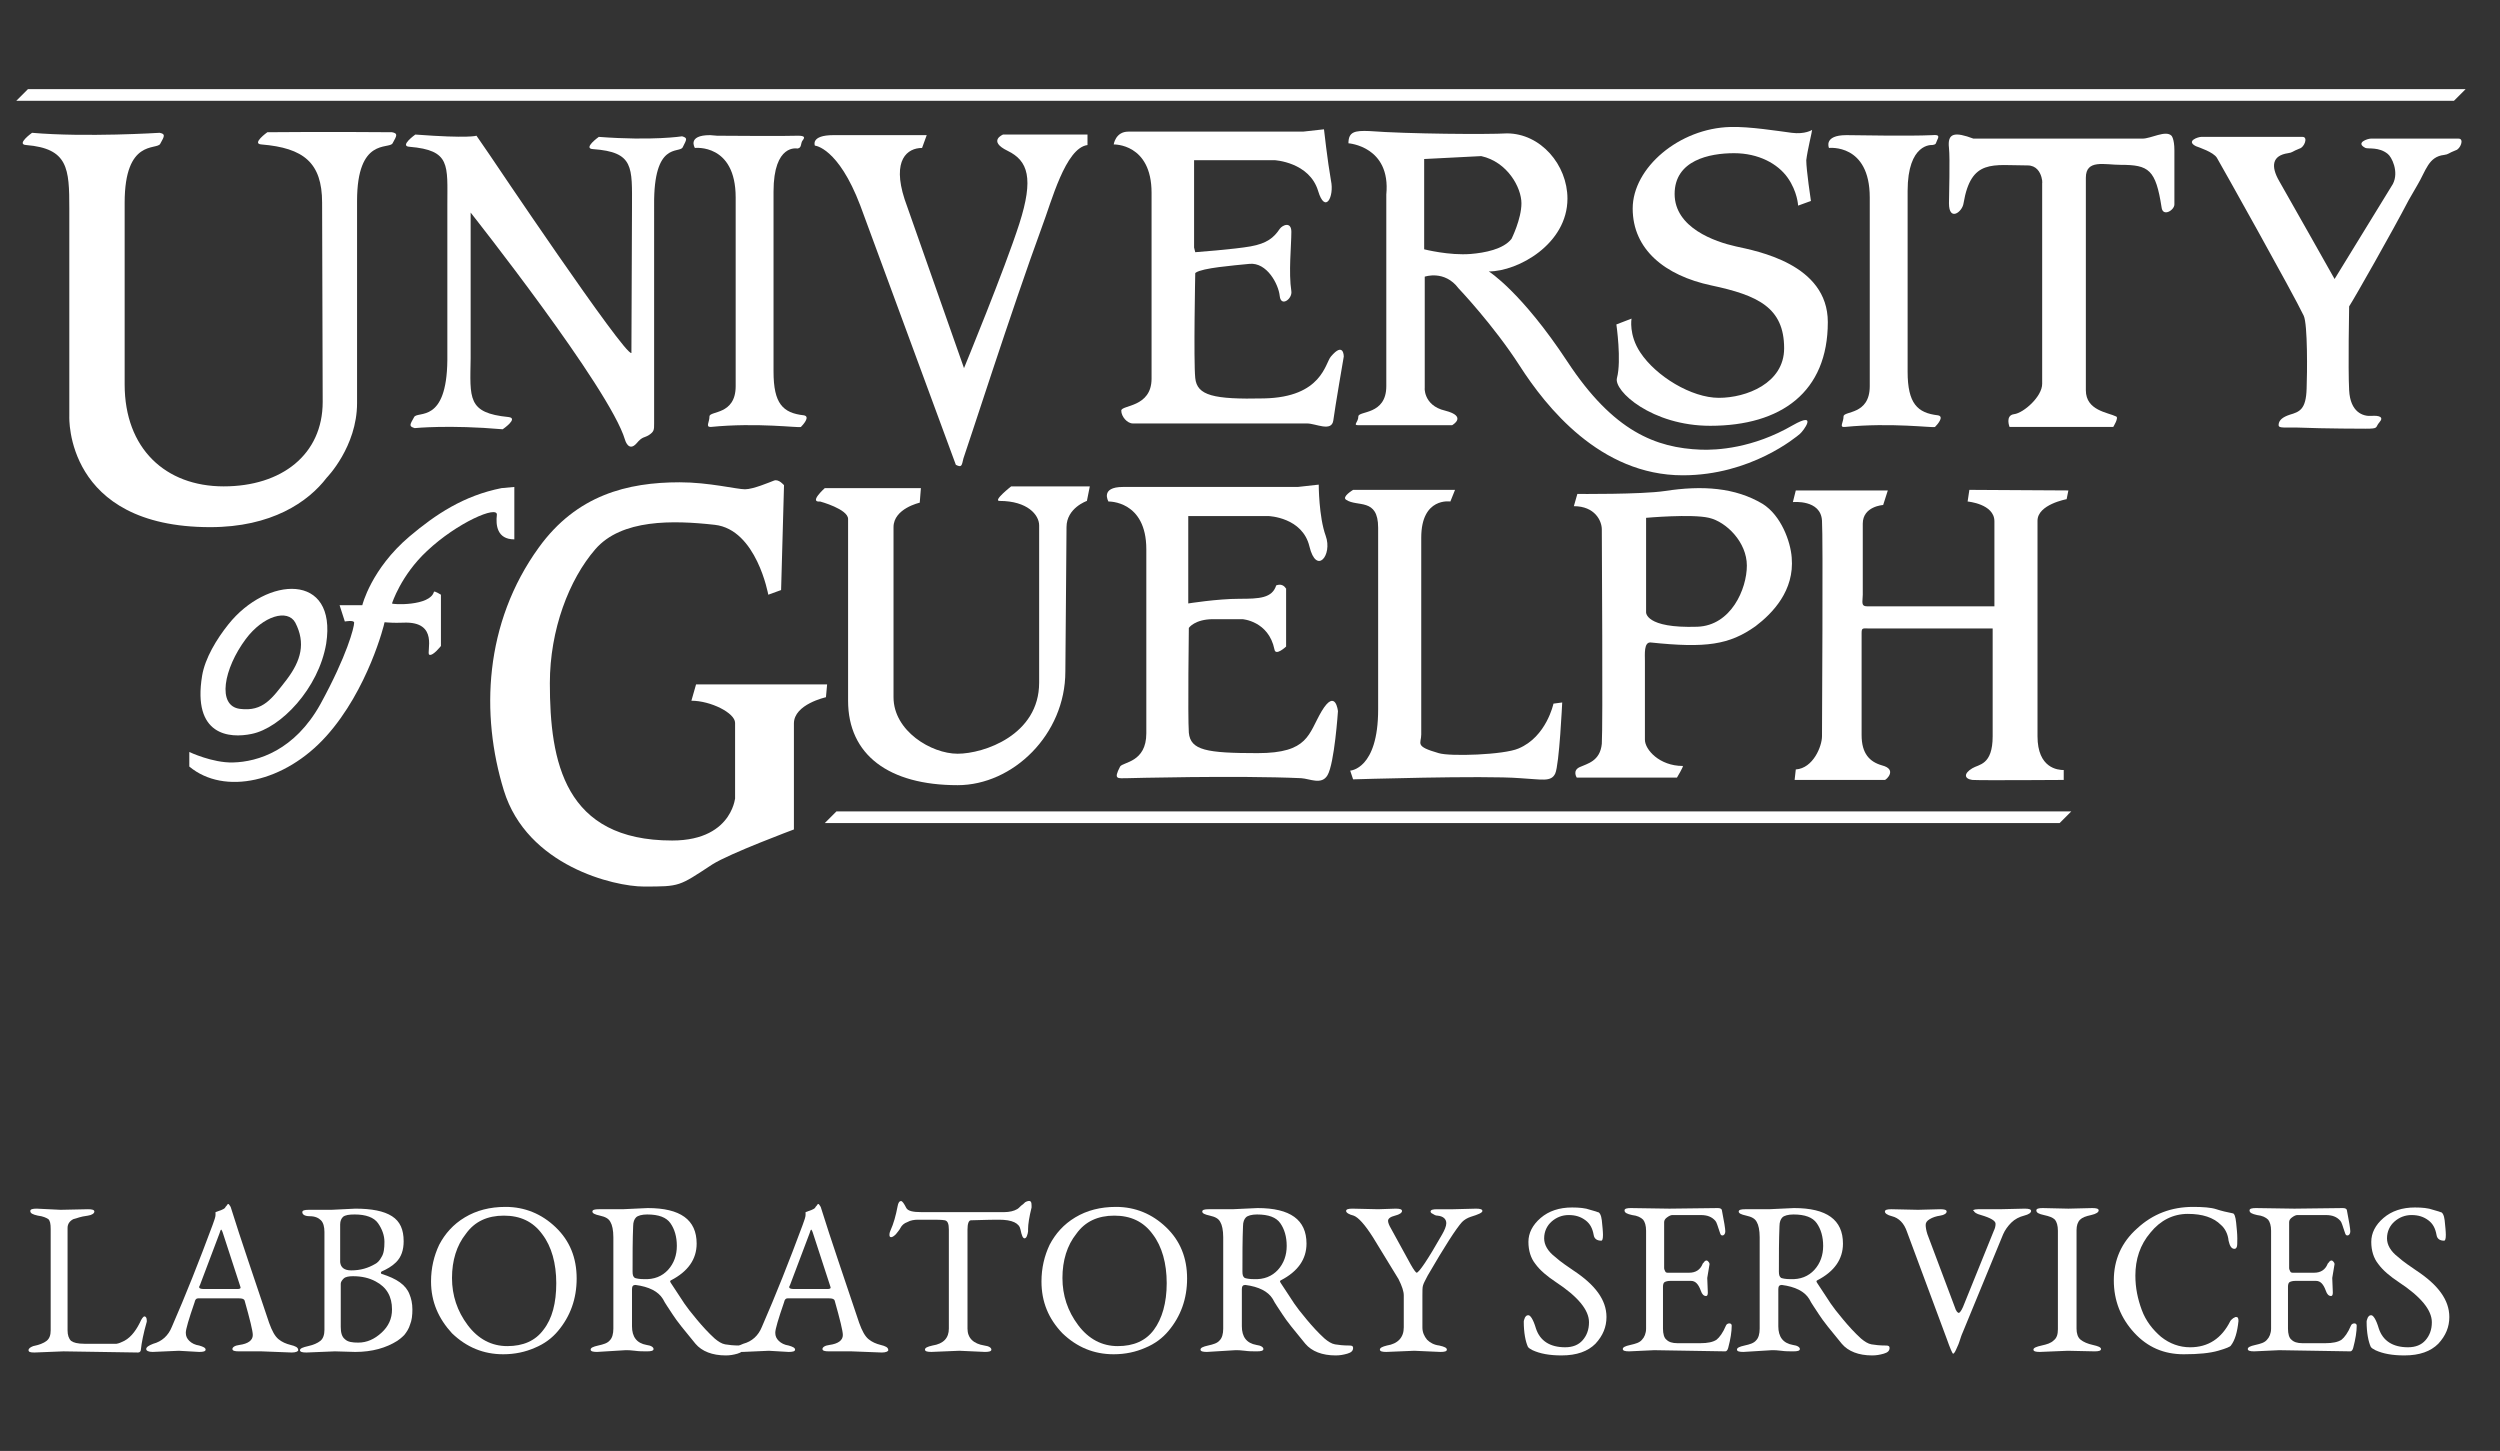 <?xml version="1.0" encoding="utf-8"?>
<!-- Generator: Adobe Illustrator 21.0.2, SVG Export Plug-In . SVG Version: 6.00 Build 0)  -->
<svg version="1.1" id="Layer_1" xmlns="http://www.w3.org/2000/svg" xmlns:xlink="http://www.w3.org/1999/xlink" x="0px" y="0px"
	 viewBox="0 0 429.2 249.1" enable-background="new 0 0 429.2 249.1" xml:space="preserve">
<rect x="0" y="0" width="429.2" height="249.1" fill="#333333" stroke="none"/>
<g>
	<path fill="#FFFFFF" stroke="#FFFFFF" stroke-width="0" d="M331.7,24.9c0,0-4.2-0.4-4.2,7.9l0,31c0,5.5,1.7,7.1,5.2,7.5
		c1.2,0.2-0.2,1.7-0.5,2c-0.2,0.2-7.5-0.8-15.5,0c-1,0.1-0.2-0.8-0.2-1.8s4.5-0.2,4.5-5.2l0-32.4c0-9.3-7-8.5-7-8.5s-1-2.2,3-2.2
		c1.8,0,10.4,0.2,14.8,0c1.1-0.1,1.1,0.2,0.8,0.8S332.5,24.8,331.7,24.9z"/>
	<path fill="#FFFFFF" stroke="#FFFFFF" stroke-width="0" d="M164.1,79.8l-16.4-44.5c-3.8-10-7.8-10.3-7.8-10.3s-0.8-1.8,3.2-1.8h16
		l-0.8,2.2c-2.5,0-5.2,2-3,8.8l10.2,29c0,0,7-17,9.5-24.8s1.5-10.8-2-12.5s-0.8-2.8-0.8-2.8h14.5v1.8c-3.8,0.5-6.2,9.8-7.8,14
		c-5.1,13.9-13,38.5-13.5,39.8C165.1,80,165.1,80.3,164.1,79.8z"/>
	<path fill="#FFFFFF" stroke="#FFFFFF" stroke-width="0" d="M219.1,100.5c-0.7,2.2-2.9,2.3-6.3,2.3c-3.8,0-8.8,0.8-8.8,0.8v-15h13.8
		c0,0,5.8,0.2,7,5.2s4,1.5,2.8-1.8s-1.2-8.8-1.2-8.8l-3.6,0.4h-30c-4,0-2.5,2.5-2.5,2.5s6.5-0.2,6.5,8.2l0,31.6c0,5-4,4.9-4.5,5.7
		c-1.2,2.3-0.4,2,1.2,2c0,0,18.9-0.5,29.9,0c1.5,0.1,3.5,1.2,4.5-0.5c1.2-2,1.8-11,1.8-11s-0.4-4-2.8,0c-2.3,3.9-2.2,7.2-11,7.2
		s-11.5-0.5-11.8-3.5c-0.2-3,0-18,0-18s1-1.5,4.2-1.5s5,0,5,0s4.5,0.3,5.5,5.2c0.2,1.2,2-0.5,2-0.5v-10
		C220.8,101.3,220.5,100,219.1,100.5"/>
	<path fill="#FFFFFF" stroke="#FFFFFF" stroke-width="0" d="M258.7,22.9c5.8,0,10.4,5.4,10.4,11.2c0,7.8-8.5,12.5-13.5,12.5
		c0,0,5.6,3.5,13.5,15.5c7.9,12,15.2,14.8,22.9,15.1c2.7,0.1,8.9-0.2,15.8-4.2c4.4-2.5,1.8,1,1.2,1.5s-8.4,7.1-20.1,7.1
		c-14.2,0-23.5-11.8-28-18.8s-10.5-13.3-10.5-13.3c-2.4-3.2-5.8-2-5.8-2s0,22.3,0,19.2c0-0.5-0.4,2.9,3.5,3.8c3.9,1,1.2,2.5,1.2,2.5
		L233.2,73c-1,0,0-0.5,0-1.5s4.8-0.2,4.8-5.2l0-32.9c0.8-8.3-6.5-8.8-6.5-8.8c0-2,1.1-2.2,3.6-2.1C241.6,23,255.5,23.1,258.7,22.9z
		 M254.3,26.8l-9.8,0.5v15.5c0,0,4.3,1.1,8,0.8c2.4-0.2,5.6-0.8,7-2.6c0,0,1.7-3.4,1.7-6.1S258.8,27.8,254.3,26.8z"/>
	<path fill="#FFFFFF" stroke="#FFFFFF" stroke-width="0" d="M311.1,22.3c0,0-1.2,0.8-3.5,0.5s-7.3-1.1-10.5-1
		c-8.8,0.2-16.8,7-16.8,14s5.5,11.5,13.5,13.2s12.5,3.8,12.5,10.8c0,6-6.5,8.5-11.2,8.5s-10.8-3.7-13.5-7.8c-2-3-1.5-5.8-1.5-5.8
		l-2.6,1c0,0,0.9,6.2,0.1,9.2c-0.6,2.2,6,8.2,16,8.2c12.2,0,20.2-5.8,20.2-17.8c0-10-12.2-12.2-15.8-13s-10.5-3.2-10.5-9s6-7,10.2-7
		s7.5,1.8,9.2,4.2s1.8,4.8,1.8,4.8l2.2-0.8c0,0-0.8-5.3-0.8-7C310.3,25.8,311.1,22.6,311.1,22.3z"/>
	<path fill="#FFFFFF" stroke="#FFFFFF" stroke-width="0" d="M338.8,23.8c0,0,27.5,0,29,0s4-1.5,5-0.5c0,0,0.5,0.5,0.5,2.5
		c0,3,0,7.5,0,9.3c0,1-2,2.2-2.2,0.5c-1-6.5-2.2-7.3-7-7.3c-2.8,0-6-1-6,2.2s0,34.2,0,36.5c0,3.5,3.8,3.8,5.2,4.5
		c0.5,0.2-0.5,1.8-0.5,1.8h-17.8c0,0-0.8-2,0.8-2.2s4.8-3,4.8-5.2s0-37,0-35s0.5-2.5-2.5-2.5c-6,0-9.7-1.2-11,6.5
		c-0.2,1.5-2.5,3.2-2.5,0c0-1.2,0.2-7.7,0-9.5C334.3,22.8,335.6,22.6,338.8,23.8z"/>
	<path fill="#FFFFFF" stroke="#FFFFFF" stroke-width="0" d="M86.1,83.8l2.2-0.2v9c-3,0-3.2-2.5-3-4.2s-6.8,1.3-12,6.2
		c-4.5,4.2-6,9-6,9c0,0.2,6.5,0.5,7.2-2c0.1-0.2,1.2,0.5,1.2,0.5v8.8c0,0-1.4,1.8-2,1.5c-0.6-0.3,1.8-5.8-4.5-5.5
		c-3,0.1-3.2-0.2-3.2,0s-2.8,11.5-10,19.5c-7.1,7.9-17.5,10.2-23.5,5.2v-2.5c0,0,4,1.9,7.5,1.8c4.3-0.1,10.6-2.1,15-10
		c4.6-8.4,5.8-13.2,5.8-14c0-0.5-1.6-0.2-1.6-0.2l-0.9-2.8h3.9c0,0,1.5-6.2,8.1-11.8C74.8,88.3,79.6,85.1,86.1,83.8z"/>
	<path fill="#FFFFFF" stroke="#FFFFFF" stroke-width="0" d="M134.6,83.3l-0.5,18l-2.2,0.8c0,0-2-11.2-9.2-12s-16-1-20.5,4.2
		s-7.8,13.8-7.8,23c0,13.5,2.5,27,21,27c11,0,10.8-8.5,10.8-7c0,0,0-11.5,0-13.2s-4.2-3.8-7.5-3.8l0.8-2.8h22.5l-0.2,2.2
		c0,0-5.5,1.2-5.5,4.5s0,18.2,0,18.2s-11,4.1-14,6c-5.8,3.8-5.5,3.8-11.8,3.8c-5,0-20-3.5-24-16.5s-3.4-28.7,6-41.7
		c6.5-9,15.2-11.2,24.2-11.2c5,0,9.8,1.2,11.2,1.2s4.2-1.2,5-1.5S134.6,83.3,134.6,83.3z"/>
	<path fill="#FFFFFF" stroke="#FFFFFF" stroke-width="0" d="M141.6,83.8h16.5l-0.2,2.5c0,0-4.5,1-4.5,4.2s0,27.8,0,29.2
		c0,5.8,6.5,9.7,11,9.7s14-3.2,14-12.2s0-26.8,0-27c0-1.8-2-4.2-6.8-4.2c-1.2,0,2-2.5,2-2.5h13.5l-0.5,2.5c0,0-3.5,1.2-3.5,4.5
		c0,3.6-0.2,22.6-0.2,24.8c0,10.8-9,19.5-18.5,19.5c-11.8,0-18.8-5.2-18.8-14.5c0,0,0-29.5,0-31.2s-4.8-3-4.8-3
		C138.8,86.3,141.6,83.8,141.6,83.8z"/>
	<path fill="#FFFFFF" stroke="#FFFFFF" stroke-width="0" d="M232.3,84.1h17.5l-0.8,2c0,0-5-0.8-5,6.2c0,4.5,0,32.2,0,33.8
		s-1.2,2,3,3.2c1.9,0.6,11.2,0.3,13.7-0.8c4.8-2,6-7.7,6-7.7l1.5-0.2c0,0-0.5,10.7-1.2,12.2s-2.3,1-6,0.8
		c-6.2-0.5-28.7,0.2-28.7,0.2l-0.5-1.5c0,0,4.8-0.2,4.8-10.5c0-8.8,0-28.8,0-31.2c0-5.2-3.6-3.5-5.5-4.8
		C230.3,85.3,232.3,84.1,232.3,84.1z"/>
	<path fill="#FFFFFF" stroke="#FFFFFF" stroke-width="0" d="M270.8,84.8c0,0,11,0.1,15-0.5c6.5-1,12.1-0.6,16.8,2.2
		c3.2,2,4.8,6.5,5,9.2c0.5,5.7-3.3,9.6-6.2,11.8c-4.5,3.2-8.5,3.8-18,2.8c-1.2-0.1-1,2-1,3.2s0,11.8,0,13.5c0,1.7,2.5,4.5,6.5,4.5
		c0.2,0-1,2-1,2h-17.2c0,0-0.8-1.2,0.5-1.8s3.5-1,3.8-4c0.2-3,0-34,0-36.8c0-1.5-1.2-4-4.8-4L270.8,84.8z M282.6,105.1
		c0,0-0.2,2.8,8.8,2.5c5.8-0.2,8.5-6.5,8.5-10.5s-3.5-7.5-6.5-8.2s-10.8,0-10.8,0V105.1z"/>
	<path fill="#FFFFFF" stroke="#FFFFFF" stroke-width="0" d="M354.3,133.9l0-1.7c-1,0-4.5-0.3-4.5-5.8c0-2.8,0-34.6,0-37
		c0-2.8,5-3.7,5-3.7l0.3-1.5l-17-0.1l-0.3,2c0,0,4.6,0.4,4.6,3.4c0,10.7,0,14.6,0,14.6h-21.8c-1.2,0-0.8-0.8-0.8-2s0-9.2,0-12.2
		s3.5-3.2,3.5-3.2l0.8-2.5h-15.8l-0.5,2c0,0,4.8-0.5,5,3.2c0.2,2.7,0,35,0,37c0,1.7-1.5,5.5-4.5,5.7l-0.2,1.8c0,0,13.5,0,15.5,0
		c0.2,0,2.2-1.8-0.5-2.5c-2.1-0.6-3.5-2-3.5-5.2c0-3.2,0-16.5,0-17.5s0.2-0.8,1.5-0.8s21,0,21,0s0,16.2,0,18.5c0,5-2.4,4.8-3.5,5.5
		c-1.5,0.9-1.4,1.8,0,2C340,134,354.3,133.9,354.3,133.9z"/>
	<path fill="#FFFFFF" stroke="#FFFFFF" stroke-width="0" d="M55.3,34.8c0-6.9-3.2-9.4-10.4-10c-1.8-0.1,1-2.1,1-2.1
		c9.6-0.1,21.4,0,21.4,0c1,0.2,0.9,0.5,0.1,1.9c-0.6,1.1-6.1-1.1-6.1,9.9l0,0.2v34.5c0,7.5-5.2,12.8-5.2,12.8
		c-3.2,4.2-9.5,8.5-20,8.5c-25,0-24.2-19-24.2-19V35.8c0-6.9-0.2-10.3-7.4-10.9c-1.8-0.1,1-2.1,1-2.1c9.2,0.8,21.9,0,21.9,0
		c1,0.2,0.9,0.5,0.1,1.9c-0.6,1.1-6.1-0.9-6.1,10.1v31.2c0,11,7,17.5,17,17.5s17-5.5,17-14.5L55.3,34.8L55.3,34.8z"/>
	<path fill="#FFFFFF" stroke="#FFFFFF" stroke-width="0" d="M112.3,35.2c-0.1-11,4.3-8.8,4.9-9.9c0.7-1.4,0.9-1.6-0.1-1.9
		c0,0-5,0.8-14.3,0.1c0,0-2.8,2-1,2.1c7.1,0.5,6.7,3.1,6.7,10l-0.1,25c-1.1,0.6-24.4-34.1-24.4-34.1l-2.2-3.2c0,0-1.2,0.5-10.5-0.2
		c0,0-2.8,2-1,2.1c7.1,0.6,6.5,3.1,6.5,10l0,7.1l0,19.5c-0.1,11-5.1,8.7-5.7,9.8c-0.8,1.4-0.9,1.6,0.1,1.9c0,0,5.9-0.6,15.1,0.2
		c0,0,2.8-1.9,1-2.1c-7.1-0.7-6.6-3.2-6.5-10.1l0-25c0,0,23.9,30.2,26.5,39c0,0,0.6,2.2,2,0.6c1-1.2,1.3-0.9,2.1-1.4
		c0.9-0.6,0.9-0.9,0.9-2L112.3,35.2z"/>
	<path fill="#FFFFFF" stroke="#FFFFFF" stroke-width="0" d="M205.3,46.8c1.2-0.8,6.2-1.2,9.2-1.5s5,3.5,5.2,5.5s2.2,0.5,2-0.8
		c-0.5-3.2,0-7.8,0-10.2c0-1.8-1.5-1.2-2-0.5c-1,1.5-2.2,2.5-5,3s-9.5,1-9.5,1l-0.2-0.8v-15h13.8c0,0,6,0.3,7.5,5.3
		c1.2,4,2.8,1,2.2-1.8c-0.6-3.4-1.2-8.8-1.2-8.8l-3.6,0.4h-30c-2.2,0-2.5,2.2-2.5,2.2s6.5-0.2,6.5,8.3l0,31.9c0,5-5.2,4.5-5.2,5.5
		s1,2.2,2,2.2c0,0,28.4,0,29.9,0s4.2,1.5,4.5-0.5c0.3-2.3,1.8-11,1.8-11s0-2.6-2.2,0c-1,1.1-1.5,7-11.5,7.2
		c-8.7,0.2-11.5-0.5-11.8-3.5s0-18,0-18L205.3,46.8z"/>
	<path fill="#FFFFFF" stroke="#FFFFFF" stroke-width="0" d="M406.1,73.6c2.4,0,1.6-0.2,2.4-1.1s0-1.2-1.4-1.1s-3.6-0.6-3.8-4.4
		s0-14.4,0-14.4c0.8-1.2,7.5-13,10.2-18.2l1.5-2.6c1.5-2.5,1.9-4.9,4.6-5.2c0.8-0.1,0.7-0.3,2-0.8c0.8-0.2,1.5-2,0.5-2
		c-1.9,0-14,0-15.1,0c-0.5,0-2.7,0.7-0.9,1.6c0.5,0.2,2.3-0.2,3.8,1c0.7,0.5,2,3.1,0.9,5.2l-10,16.3c0,0-8-14.2-9.5-16.8
		s-1.2-4.4,1.5-4.8c0.8-0.1,0.7-0.3,2-0.8c0.8-0.2,1.5-2,0.5-2c-1.9,0-16.2,0-17.4,0c-0.5,0-2.7,0.7-0.9,1.6c0.5,0.2,3,1,3.6,2
		s13.2,23.5,14.9,27.1c0.7,1.5,0.6,10,0.5,12.5c-0.1,3.6-1.2,4-2.9,4.5c-1.2,0.4-1.8,0.9-1.9,1.6s0.3,0.6,3.1,0.6
		C399.2,73.6,406.1,73.6,406.1,73.6z"/>
	<path fill="#FFFFFF" stroke="#FFFFFF" stroke-width="0" d="M421.3,17.3c-4.5,0-418.5,0-418.5,0l2-2c0,0,414,0,418.5,0L421.3,17.3z"
		/>
	<path fill="#FFFFFF" stroke="#FFFFFF" stroke-width="0" d="M132.8,32.9c0-8.3,4.1-7.4,4.1-7.4c0.8-0.1,0.5-0.9,0.9-1.4
		s0.4-0.8-0.8-0.8c-2.5,0.1-12.1,0-13.9,0l-1.2-0.1c-4,0-2.6,2.2-2.6,2.2s7-0.8,7,8.5l0,32.4c0,5-4.5,4.2-4.5,5.2s-0.7,1.8,0.2,1.8
		c8-0.8,15.2,0.2,15.5,0c0.3-0.3,1.7-1.8,0.5-2c-3.6-0.4-5.2-2-5.2-7.5L132.8,32.9z"/>
	<path fill="#FFFFFF" stroke="#FFFFFF" stroke-width="0" d="M353.6,141.3c-8.4,0-212,0-212,0l2-2c0,0,207.5,0,212,0L353.6,141.3z"/>
	<path fill="#FFFFFF" stroke="#FFFFFF" stroke-width="0" d="M39.2,107.2c-2,2.5-4,5.8-4.5,8.8c-1.7,10.3,4.7,10.8,8.5,10
		c5-1,11.5-7.8,12.8-15.5C57.9,98.2,45.8,98.9,39.2,107.2z M49.2,116.7c-2.5,3.2-4,5.5-8,5s-2.8-6.9,1-12c3-4,7.2-5.2,8.5-2.8
		C52.5,110.4,51.7,113.4,49.2,116.7z"/>
</g>
<g>
	<path fill="#FFFFFF" d="M10.4,207.7l4.7-0.1c0.7,0,1.1,0.1,1.1,0.4c0,0.3-0.4,0.6-1.1,0.7s-1.2,0.2-1.5,0.3c-0.3,0.1-0.6,0.2-1,0.3
		c-0.6,0.3-1,0.8-1,1.5v17.6c0,0.8,0.2,1.4,0.6,1.8c0.4,0.3,1.1,0.5,2.3,0.5H20c0.1,0,0.5-0.1,0.9-0.3c1.3-0.5,2.3-1.7,3.1-3.3
		c0.3-0.7,0.6-1.1,0.8-1.1s0.4,0.2,0.4,0.7c0,0,0,0.1,0,0.1v0.1c-0.6,2.1-0.9,3.7-1,4.7c0,0.4-0.2,0.6-0.5,0.6l-12.8-0.2l-5,0.2
		c-0.7,0-1-0.1-1-0.4s0.3-0.5,0.8-0.7c1-0.2,1.8-0.5,2.3-0.9c0.5-0.4,0.7-1,0.7-1.8V211c0-0.9-0.1-1.4-0.4-1.7
		c-0.3-0.2-0.9-0.5-1.8-0.6c-0.9-0.2-1.3-0.4-1.3-0.8c0-0.3,0.4-0.4,1.1-0.4L10.4,207.7z"/>
	<path fill="#FFFFFF" d="M30.7,231.9l-4.5,0.2c-0.7,0-1.1-0.2-1.1-0.5c0-0.3,0.4-0.6,1.2-0.9c1.5-0.4,2.6-1.4,3.2-2.9
		c2.4-5.5,4.7-11.3,7-17.5c0.3-0.8,0.5-1.4,0.5-1.7c0-0.3,0-0.5,0-0.5c0.9-0.3,1.4-0.5,1.6-0.7c0.1-0.2,0.2-0.3,0.3-0.4
		c0.1-0.2,0.2-0.3,0.3-0.3c0.1,0,0.2,0.2,0.4,0.5c1.8,5.8,4.1,12.4,6.6,19.9c0.5,1.4,1,2.3,1.6,2.8c0.6,0.5,1.3,0.8,2.1,1
		s1.3,0.4,1.3,0.9c0,0.2-0.4,0.4-1.1,0.4l-5.2-0.2l-3.9,0c-0.7,0-1.1-0.1-1.1-0.4c0-0.3,0.4-0.6,1.2-0.7c1.5-0.2,2.3-0.8,2.3-1.7
		c0-0.7-0.5-2.7-1.4-5.9c-0.1-0.3-0.4-0.4-1-0.4H34c-0.3,0-0.5,0.2-0.6,0.7c-1,2.9-1.5,4.6-1.5,5.2s0.2,1,0.6,1.4
		c0.4,0.4,1,0.7,1.7,0.8c0.7,0.2,1.1,0.4,1.1,0.7c0,0.3-0.4,0.4-1.1,0.4L30.7,231.9z M37.7,211.7l-3.4,9c-0.1,0.1-0.1,0.2-0.1,0.3
		c0,0.2,0.3,0.3,0.8,0.3h5.8c0.3,0,0.5-0.1,0.5-0.2c0,0,0-0.2-0.1-0.4l-2.9-8.9c-0.1-0.4-0.3-0.7-0.3-0.7
		C37.9,211.1,37.8,211.3,37.7,211.7z"/>
	<path fill="#FFFFFF" d="M61,232.1l-3.5-0.1l-4.9,0.2c-0.7,0-1.1-0.1-1.1-0.4s0.5-0.5,1.4-0.7c0.9-0.2,1.6-0.5,2.1-0.9
		c0.5-0.4,0.7-1.1,0.7-1.9v-16.8c0-0.9-0.2-1.6-0.6-2c-0.4-0.4-1-0.7-1.9-0.7s-1.3-0.3-1.3-0.7c0-0.3,0.4-0.4,1.1-0.4l3.9,0l4.1-0.2
		c2.8,0,4.9,0.4,6.3,1.3c1.4,0.9,2,2.3,2,4.3c0,1.5-0.4,2.7-1.3,3.6c-0.7,0.7-1.6,1.2-2.5,1.6c-0.1,0.1-0.1,0.1-0.1,0.2
		c0,0.1,0,0.1,0.1,0.2c2.6,0.8,4.2,1.9,4.8,3.5c0.3,0.7,0.5,1.6,0.5,2.6c0,1-0.1,1.9-0.4,2.6c-0.2,0.7-0.6,1.3-1,1.8
		c-0.5,0.5-0.9,0.8-1.2,1C66.3,231.4,63.9,232.1,61,232.1z M60.3,218.1c1.6,0,2.9-0.4,4.1-1.1c0.4-0.2,0.8-0.6,1.1-1.2
		c0.4-0.6,0.5-1.5,0.5-2.6c0-1.1-0.4-2.2-1.1-3.2c-0.7-1-2.1-1.5-4-1.5c-1,0-1.6,0.1-2,0.4c-0.3,0.3-0.5,0.7-0.5,1.3v6.5
		C58.5,217.6,59.1,218.1,60.3,218.1z M61.5,230.5c1.5,0,2.8-0.6,4-1.7c1.2-1.1,1.8-2.4,1.8-4c0-2.2-0.9-3.8-2.8-4.8
		c-1.1-0.6-2.4-0.9-3.9-0.9c-0.7,0-1.3,0.1-1.6,0.4c-0.3,0.3-0.5,0.6-0.5,0.9v7.4c0,1,0.2,1.7,0.7,2.1
		C59.7,230.4,60.5,230.5,61.5,230.5z"/>
	<path fill="#FFFFFF" d="M74,220c0-2.3,0.5-4.4,1.4-6.3c1-1.9,2.4-3.5,4.4-4.7c2-1.2,4.3-1.8,7-1.8c3.3,0,6.2,1.2,8.6,3.5
		c2.4,2.3,3.6,5.2,3.6,8.8c0,3.5-1.1,6.5-3.2,9c-1,1.2-2.3,2.2-4,2.9c-1.6,0.7-3.4,1.1-5.4,1.1c-3.4,0-6.3-1.2-8.8-3.6
		C75.3,226.4,74,223.5,74,220z M95.5,220.3c0-3.4-0.8-6.3-2.4-8.4c-1.6-2.2-3.8-3.2-6.6-3.2c-2.8,0-5,1-6.5,3.1
		c-1.6,2-2.4,4.6-2.4,7.6s0.9,5.7,2.7,8.1c1.8,2.4,4.1,3.6,6.8,3.6c2.7,0,4.8-0.9,6.2-2.8C94.8,226.4,95.5,223.7,95.5,220.3z"/>
	<path fill="#FFFFFF" d="M106.9,207.6l4.3-0.2c5.6,0,8.4,2,8.4,6.1c0,2.7-1.5,4.8-4.4,6.3c-0.2,0.1-0.2,0.2,0,0.5
		c1.1,1.7,1.9,2.9,2.3,3.5c0.4,0.6,1.1,1.5,2.1,2.7c1,1.2,2,2.3,3.1,3.3c0.6,0.5,1.2,0.9,1.8,1c0.6,0.1,1.4,0.2,2.5,0.2
		c0.4,0,0.6,0.1,0.6,0.4c0,0.5-0.3,0.8-1,1c-0.7,0.2-1.3,0.3-2,0.3c-2.3,0-4.1-0.7-5.2-2c-1.9-2.3-3.2-3.9-3.9-5
		c-0.7-1.1-1.3-1.9-1.7-2.7c-0.8-1.3-2.4-2.1-4.7-2.4c-0.4,0-0.6,0.2-0.6,0.7v6.4c0,1.8,0.8,2.9,2.5,3.2c0.8,0.1,1.2,0.4,1.2,0.7
		s-0.4,0.4-1.1,0.4s-1.4,0-2.1-0.1s-1.2-0.1-1.6-0.1l-4.9,0.3c-0.7,0-1.1-0.1-1.1-0.4s0.4-0.5,1.3-0.7c0.9-0.2,1.6-0.4,2-0.9
		c0.4-0.4,0.6-1.1,0.6-2v-15.7c0-1.2-0.2-2.1-0.5-2.6c-0.3-0.6-0.9-0.9-1.8-1.1s-1.3-0.4-1.3-0.7c0-0.3,0.4-0.4,1.1-0.4L106.9,207.6
		z M114.7,218c1-1.1,1.5-2.5,1.5-4.1c0-1.6-0.4-2.9-1.1-3.9c-0.7-1-2-1.5-4-1.5c-0.9,0-1.6,0.2-1.9,0.5c-0.3,0.3-0.5,0.8-0.5,1.5
		c-0.1,2.4-0.1,5-0.1,7.8c0,0.6,0.1,0.9,0.4,1.1c0.3,0.1,0.8,0.2,1.5,0.2C112.3,219.7,113.7,219.1,114.7,218z"/>
	<path fill="#FFFFFF" d="M132,231.9l-4.5,0.2c-0.7,0-1.1-0.2-1.1-0.5c0-0.3,0.4-0.6,1.2-0.9c1.5-0.4,2.6-1.4,3.2-2.9
		c2.4-5.5,4.7-11.3,7-17.5c0.3-0.8,0.5-1.4,0.5-1.7c0-0.3,0-0.5,0-0.5c0.9-0.3,1.4-0.5,1.6-0.7c0.1-0.2,0.2-0.3,0.3-0.4
		c0.1-0.2,0.2-0.3,0.3-0.3c0.1,0,0.2,0.2,0.4,0.5c1.8,5.8,4.1,12.4,6.6,19.9c0.5,1.4,1,2.3,1.6,2.8c0.6,0.5,1.3,0.8,2.1,1
		s1.3,0.4,1.3,0.9c0,0.2-0.4,0.4-1.1,0.4l-5.2-0.2l-3.9,0c-0.7,0-1.1-0.1-1.1-0.4c0-0.3,0.4-0.6,1.2-0.7c1.5-0.2,2.3-0.8,2.3-1.7
		c0-0.7-0.5-2.7-1.4-5.9c-0.1-0.3-0.4-0.4-1-0.4h-7.1c-0.3,0-0.5,0.2-0.6,0.7c-1,2.9-1.5,4.6-1.5,5.2s0.2,1,0.6,1.4
		c0.4,0.4,1,0.7,1.7,0.8c0.7,0.2,1.1,0.4,1.1,0.7c0,0.3-0.4,0.4-1.1,0.4L132,231.9z M139,211.7l-3.4,9c-0.1,0.1-0.1,0.2-0.1,0.3
		c0,0.2,0.3,0.3,0.8,0.3h5.8c0.3,0,0.5-0.1,0.5-0.2c0,0,0-0.2-0.1-0.4l-2.9-8.9c-0.1-0.4-0.3-0.7-0.3-0.7
		C139.2,211.1,139.1,211.3,139,211.7z"/>
	<path fill="#FFFFFF" d="M177.1,207l0,0.3c-0.4,1.6-0.6,2.9-0.6,3.7v0.4c0,0.2-0.1,0.5-0.2,0.8c-0.1,0.3-0.3,0.4-0.4,0.4
		c-0.3,0-0.5-0.5-0.7-1.5c-0.2-1.1-1.4-1.7-3.7-1.7c-2.3,0-3.9,0.1-4.8,0.1c-0.4,0-0.6,0.6-0.6,1.6v17c0,1.6,1,2.6,2.9,2.9
		c0.8,0.1,1.2,0.4,1.2,0.7s-0.4,0.4-1.1,0.4l-4.4-0.2l-4.8,0.2c-0.7,0-1.1-0.1-1.1-0.4s0.4-0.5,1.3-0.7c1.9-0.3,2.8-1.3,2.8-2.9v-17
		c0-1-0.2-1.5-0.7-1.6c-0.5-0.1-1.4-0.1-2.8-0.1h-1.8c-0.6,0-1.3,0.1-1.8,0.4c-0.6,0.2-1,0.6-1.2,1c-0.2,0.4-0.5,0.7-0.8,1.1
		c-0.3,0.3-0.6,0.5-0.8,0.5c-0.2,0-0.3-0.1-0.3-0.4c0-0.3,0.1-0.6,0.2-0.8c0.5-1.1,0.9-2.5,1.2-4.1c0.1-0.6,0.3-0.9,0.6-0.9
		c0.2,0,0.5,0.4,0.9,1.2c0.3,0.5,1.1,0.7,2.6,0.7h14.2c0.9,0,1.7-0.2,2.2-0.5c0.2-0.1,0.4-0.3,0.7-0.6c0.3-0.2,0.5-0.4,0.7-0.6
		c0.2-0.1,0.4-0.2,0.5-0.2C177,206.1,177.1,206.4,177.1,207z"/>
	<path fill="#FFFFFF" d="M178.8,220c0-2.3,0.5-4.4,1.4-6.3c1-1.9,2.4-3.5,4.4-4.7c2-1.2,4.3-1.8,7-1.8c3.3,0,6.2,1.2,8.6,3.5
		c2.4,2.3,3.6,5.2,3.6,8.8c0,3.5-1.1,6.5-3.2,9c-1,1.2-2.3,2.2-4,2.9c-1.6,0.7-3.4,1.1-5.4,1.1c-3.4,0-6.3-1.2-8.8-3.6
		C180,226.4,178.8,223.5,178.8,220z M200.3,220.3c0-3.4-0.8-6.3-2.4-8.4c-1.6-2.2-3.8-3.2-6.6-3.2c-2.8,0-5,1-6.5,3.1
		c-1.6,2-2.4,4.6-2.4,7.6s0.9,5.7,2.7,8.1c1.8,2.4,4.1,3.6,6.8,3.6c2.7,0,4.8-0.9,6.2-2.8C199.5,226.4,200.3,223.7,200.3,220.3z"/>
	<path fill="#FFFFFF" d="M211.6,207.6l4.3-0.2c5.6,0,8.4,2,8.4,6.1c0,2.7-1.5,4.8-4.4,6.3c-0.2,0.1-0.2,0.2,0,0.5
		c1.1,1.7,1.9,2.9,2.3,3.5c0.4,0.6,1.1,1.5,2.1,2.7c1,1.2,2,2.3,3.1,3.3c0.6,0.5,1.2,0.9,1.8,1c0.6,0.1,1.4,0.2,2.5,0.2
		c0.4,0,0.6,0.1,0.6,0.4c0,0.5-0.3,0.8-1,1c-0.7,0.2-1.3,0.3-2,0.3c-2.3,0-4.1-0.7-5.2-2c-1.9-2.3-3.2-3.9-3.9-5
		c-0.7-1.1-1.3-1.9-1.7-2.7c-0.8-1.3-2.4-2.1-4.7-2.4c-0.4,0-0.6,0.2-0.6,0.7v6.4c0,1.8,0.8,2.9,2.5,3.2c0.8,0.1,1.2,0.4,1.2,0.7
		s-0.4,0.4-1.1,0.4s-1.4,0-2.1-0.1s-1.2-0.1-1.6-0.1l-4.9,0.3c-0.7,0-1.1-0.1-1.1-0.4s0.4-0.5,1.3-0.7c0.9-0.2,1.6-0.4,2-0.9
		c0.4-0.4,0.6-1.1,0.6-2v-15.7c0-1.2-0.2-2.1-0.5-2.6c-0.3-0.6-0.9-0.9-1.8-1.1s-1.3-0.4-1.3-0.7c0-0.3,0.4-0.4,1.1-0.4L211.6,207.6
		z M219.4,218c1-1.1,1.5-2.5,1.5-4.1c0-1.6-0.4-2.9-1.1-3.9c-0.7-1-2-1.5-4-1.5c-0.9,0-1.6,0.2-1.9,0.5c-0.3,0.3-0.5,0.8-0.5,1.5
		c-0.1,2.4-0.1,5-0.1,7.8c0,0.6,0.1,0.9,0.4,1.1c0.3,0.1,0.8,0.2,1.5,0.2C217,219.7,218.4,219.1,219.4,218z"/>
	<path fill="#FFFFFF" d="M242.8,231.9l-4.8,0.2c-0.7,0-1.1-0.1-1.1-0.4s0.4-0.5,1.2-0.7c1.9-0.3,2.9-1.4,2.9-3.1v-5.5
		c0-0.7-0.3-1.6-0.9-2.8l-4.4-7.2c-1.4-2.2-2.5-3.4-3.3-3.7c-0.8-0.2-1.3-0.5-1.3-0.8s0.4-0.4,1.1-0.4l4.4,0.1l3-0.1
		c0.7,0,1.1,0.1,1.1,0.4c0,0.3-0.4,0.6-1.2,0.8c-0.8,0.2-1.2,0.5-1.2,0.9c0,0.3,0.2,0.8,0.5,1.3l3.4,6.2c0.5,0.9,0.9,1.4,1,1.4
		c0.4,0,1.9-2.2,4.4-6.6c0.4-0.7,0.7-1.4,0.7-1.9c0-0.7-0.5-1.2-1.5-1.3c-0.3,0-0.5-0.1-0.8-0.3c-0.3-0.1-0.4-0.3-0.4-0.4
		c0-0.3,0.4-0.4,1.1-0.4l2.8,0l3.9-0.1c0.7,0,1.1,0.1,1.1,0.4s-0.7,0.6-2,1c-0.6,0.2-1.1,0.5-1.5,0.9c-1,1.1-3,4.2-5.9,9.2
		c-0.4,0.8-0.7,1.3-0.8,1.7c-0.1,0.3-0.1,0.9-0.1,1.7v5.5c0,0.8,0.3,1.5,0.8,2.1c0.5,0.5,1.2,0.9,2.1,1c0.9,0.2,1.3,0.4,1.3,0.7
		s-0.4,0.4-1.1,0.4L242.8,231.9z"/>
	<path fill="#FFFFFF" d="M263.7,228.1c0.7,2.1,2.4,3.2,5,3.2c1.3,0,2.3-0.4,3-1.2c0.7-0.8,1.1-1.8,1.1-3.1c0-2.1-1.9-4.4-5.7-6.9
		c-1.5-1-2.7-2-3.5-3.1c-0.8-1-1.2-2.3-1.2-3.8s0.7-2.9,2.1-4.1c1.4-1.2,3.2-1.8,5.4-1.8c1.2,0,2.3,0.1,3.1,0.4
		c0.8,0.2,1.3,0.4,1.3,0.4c0.3,0,0.6,0.5,0.7,1.4c0.1,1,0.2,1.9,0.2,2.5c0,0.7-0.1,1-0.3,1c-0.7,0-1.2-0.3-1.3-1
		c-0.2-1.1-0.6-1.9-1.4-2.5c-0.8-0.6-1.7-0.9-2.9-0.9c-1.1,0-2.1,0.4-2.9,1.1c-0.8,0.7-1.3,1.7-1.3,2.9c0,1.1,0.6,2.2,1.9,3.2
		c1,0.9,2.1,1.6,3.1,2.3c3.8,2.5,5.7,5.1,5.7,8c0,1.7-0.6,3.2-1.9,4.6c-1.3,1.3-3.2,2-5.8,2c-2.1,0-3.7-0.3-5-0.9
		c-0.4-0.2-0.7-0.4-0.8-0.6c-0.4-0.9-0.7-2.4-0.7-4.3c0-0.2,0.1-0.4,0.2-0.7c0.2-0.3,0.3-0.4,0.6-0.4S263.2,226.4,263.7,228.1z"/>
	<path fill="#FFFFFF" d="M293.1,219.4l0.1,2.5c0,0.4-0.1,0.6-0.3,0.6c-0.4,0-0.7-0.3-0.9-0.9c-0.4-1.1-0.9-1.7-1.7-1.7h-3.5
		c-0.5,0-0.8,0.1-1,0.2s-0.3,0.4-0.3,0.8v7.2c0,0.9,0.2,1.6,0.6,1.9c0.4,0.4,1,0.6,1.9,0.6h3.9c1.3,0,2.2-0.2,2.8-0.6
		c0.5-0.4,1.1-1.2,1.6-2.4c0.1-0.3,0.4-0.4,0.6-0.4c0.3,0,0.4,0.2,0.4,0.4c0,1-0.2,2.3-0.6,3.8c-0.1,0.4-0.3,0.6-0.5,0.6l-12.2-0.2
		l-4.3,0.2c-0.7,0-1.1-0.1-1.1-0.4s0.4-0.5,1.3-0.7c0.9-0.2,1.6-0.4,2-0.9c0.4-0.4,0.7-1.1,0.7-1.9v-16.8c0-0.9-0.2-1.5-0.5-1.9
		c-0.4-0.4-1-0.7-1.9-0.8c-0.9-0.2-1.3-0.4-1.3-0.8c0-0.3,0.4-0.4,1.1-0.4l6.6,0.1l8.3-0.1c0.4,0,0.6,0.1,0.7,0.3
		c0.4,2,0.6,3.3,0.6,3.7s-0.2,0.7-0.5,0.7c-0.2,0-0.3-0.1-0.4-0.4c-0.4-1.2-0.6-1.9-0.8-2.1c-0.6-0.7-1.4-1-2.5-1h-4.9
		c-0.2,0-0.5,0.1-0.9,0.4c-0.3,0.2-0.5,0.5-0.5,0.8v7.9c0,0.2,0.1,0.4,0.2,0.6c0.1,0.2,0.3,0.2,0.5,0.2h3.6c1.1,0,1.9-0.5,2.3-1.5
		c0-0.1,0.2-0.2,0.3-0.4c0.2-0.2,0.3-0.2,0.4-0.2c0.1,0,0.2,0.1,0.3,0.2c0.1,0.1,0.2,0.3,0.2,0.4L293.1,219.4z"/>
	<path fill="#FFFFFF" d="M303.7,207.6l4.3-0.2c5.6,0,8.4,2,8.4,6.1c0,2.7-1.5,4.8-4.4,6.3c-0.2,0.1-0.2,0.2,0,0.5
		c1.1,1.7,1.9,2.9,2.3,3.5c0.4,0.6,1.1,1.5,2.1,2.7c1,1.2,2,2.3,3.1,3.3c0.6,0.5,1.2,0.9,1.8,1c0.6,0.1,1.4,0.2,2.5,0.2
		c0.4,0,0.6,0.1,0.6,0.4c0,0.5-0.3,0.8-1,1c-0.7,0.2-1.3,0.3-2,0.3c-2.3,0-4.1-0.7-5.2-2c-1.9-2.3-3.2-3.9-3.9-5
		c-0.7-1.1-1.3-1.9-1.7-2.7c-0.8-1.3-2.4-2.1-4.7-2.4c-0.4,0-0.6,0.2-0.6,0.7v6.4c0,1.8,0.8,2.9,2.5,3.2c0.8,0.1,1.2,0.4,1.2,0.7
		s-0.4,0.4-1.1,0.4s-1.4,0-2.1-0.1s-1.2-0.1-1.6-0.1l-4.9,0.3c-0.7,0-1.1-0.1-1.1-0.4s0.4-0.5,1.3-0.7c0.9-0.2,1.6-0.4,2-0.9
		c0.4-0.4,0.6-1.1,0.6-2v-15.7c0-1.2-0.2-2.1-0.5-2.6c-0.3-0.6-0.9-0.9-1.8-1.1s-1.3-0.4-1.3-0.7c0-0.3,0.4-0.4,1.1-0.4L303.7,207.6
		z M311.5,218c1-1.1,1.5-2.5,1.5-4.1c0-1.6-0.4-2.9-1.1-3.9c-0.7-1-2-1.5-4-1.5c-0.9,0-1.6,0.2-1.9,0.5c-0.3,0.3-0.5,0.8-0.5,1.5
		c-0.1,2.4-0.1,5-0.1,7.8c0,0.6,0.1,0.9,0.4,1.1c0.3,0.1,0.8,0.2,1.5,0.2C309.1,219.7,310.5,219.1,311.5,218z"/>
	<path fill="#FFFFFF" d="M339.6,207.6l3.7,0l4.3-0.1c0.7,0,1.1,0.1,1.1,0.4c0,0.3-0.4,0.6-1.2,0.8c-0.8,0.2-1.6,0.6-2.2,1.2
		c-0.6,0.6-1.1,1.3-1.4,2l-7,17c0,0-0.1,0.2-0.2,0.5c-0.1,0.3-0.2,0.6-0.3,0.9c-0.1,0.3-0.2,0.6-0.4,1c-0.3,0.7-0.5,1.1-0.7,1.1
		c-0.1,0-0.5-0.9-1.1-2.6l-6.8-18.3c-0.5-1.5-1.4-2.4-2.6-2.7c-0.8-0.2-1.2-0.5-1.2-0.8s0.4-0.4,1.1-0.4l4.6,0.1l3.8-0.1
		c0.7,0,1.1,0.1,1.1,0.4c0,0.3-0.4,0.6-1.1,0.7c-0.7,0.1-1.3,0.3-1.8,0.6c-0.5,0.3-0.7,0.6-0.7,1s0.1,1,0.3,1.6l4.7,12.5
		c0.2,0.7,0.5,1,0.7,1c0.1,0,0.4-0.3,0.7-1l5.3-13.1c0.2-0.4,0.3-0.8,0.3-1.2c0-0.5-0.8-1-2.5-1.5c-0.8-0.2-1.2-0.5-1.2-0.7
		C338.5,207.8,338.9,207.6,339.6,207.6z"/>
	<path fill="#FFFFFF" d="M355,231.9l-4.8,0.2c-0.7,0-1.1-0.1-1.1-0.4s0.5-0.5,1.4-0.7c0.9-0.2,1.6-0.4,2.1-0.9
		c0.5-0.4,0.7-1,0.7-1.9v-16.9c0-0.9-0.2-1.5-0.5-1.9c-0.4-0.4-1-0.6-1.9-0.8c-0.9-0.2-1.3-0.4-1.3-0.8c0-0.3,0.4-0.4,1.1-0.4
		l4.4,0.1l4.1-0.1c0.7,0,1.1,0.1,1.1,0.4c0,0.3-0.4,0.6-1.3,0.8c-0.9,0.2-1.5,0.4-1.9,0.8s-0.6,1-0.6,1.8v16.9
		c0,0.8,0.2,1.5,0.7,1.9c0.5,0.4,1.2,0.7,2.1,0.9c0.9,0.2,1.4,0.4,1.4,0.7s-0.4,0.4-1.1,0.4L355,231.9z"/>
	<path fill="#FFFFFF" d="M384.3,226.8c-0.2,1.9-0.6,3.3-1.3,4.2c-0.1,0.2-0.8,0.5-2.2,0.9c-1.4,0.4-3.3,0.6-5.9,0.6
		c-3.4,0-6.2-1.2-8.5-3.7c-2.3-2.5-3.5-5.5-3.5-9c0-3.5,1.3-6.5,4-8.9c2.7-2.5,5.9-3.7,9.6-3.7c1.7,0,3.1,0.1,4,0.4
		c0.9,0.3,1.8,0.5,2.8,0.7c0.3,0,0.5,0.6,0.6,1.6c0.1,1,0.2,1.9,0.2,2.7c0,0.8,0,1.3-0.1,1.5c-0.1,0.2-0.2,0.3-0.4,0.3
		c-0.5,0-0.8-0.5-1-1.4c-0.1-1.1-0.6-2.1-1.3-2.7c-1.3-1.3-3.2-1.9-5.7-1.9s-4.7,1.1-6.4,3.2c-1.8,2.1-2.6,4.6-2.6,7.4
		c0,2.1,0.4,4,1.1,5.9c0.7,1.9,1.9,3.4,3.3,4.6c1.5,1.2,3.2,1.8,5,1.8c3.1,0,5.4-1.5,6.9-4.5c0.1-0.2,0.3-0.3,0.5-0.5
		c0.2-0.1,0.4-0.2,0.4-0.2c0,0,0,0,0.1,0C384.2,226.1,384.3,226.3,384.3,226.8z"/>
	<path fill="#FFFFFF" d="M400.4,219.4l0.1,2.5c0,0.4-0.1,0.6-0.3,0.6c-0.4,0-0.7-0.3-0.9-0.9c-0.4-1.1-0.9-1.7-1.7-1.7h-3.5
		c-0.5,0-0.8,0.1-1,0.2s-0.3,0.4-0.3,0.8v7.2c0,0.9,0.2,1.6,0.6,1.9c0.4,0.4,1,0.6,1.9,0.6h3.9c1.3,0,2.2-0.2,2.8-0.6
		c0.5-0.4,1.1-1.2,1.6-2.4c0.1-0.3,0.4-0.4,0.6-0.4c0.3,0,0.4,0.2,0.4,0.4c0,1-0.2,2.3-0.6,3.8c-0.1,0.4-0.3,0.6-0.5,0.6l-12.2-0.2
		l-4.3,0.2c-0.7,0-1.1-0.1-1.1-0.4s0.4-0.5,1.3-0.7c0.9-0.2,1.6-0.4,2-0.9c0.4-0.4,0.7-1.1,0.7-1.9v-16.8c0-0.9-0.2-1.5-0.5-1.9
		c-0.4-0.4-1-0.7-1.9-0.8c-0.9-0.2-1.3-0.4-1.3-0.8c0-0.3,0.4-0.4,1.1-0.4l6.6,0.1l8.3-0.1c0.4,0,0.6,0.1,0.7,0.3
		c0.4,2,0.6,3.3,0.6,3.7s-0.2,0.7-0.5,0.7c-0.2,0-0.3-0.1-0.4-0.4c-0.4-1.2-0.6-1.9-0.8-2.1c-0.6-0.7-1.4-1-2.5-1h-4.9
		c-0.2,0-0.5,0.1-0.9,0.4c-0.3,0.2-0.5,0.5-0.5,0.8v7.9c0,0.2,0.1,0.4,0.2,0.6c0.1,0.2,0.3,0.2,0.5,0.2h3.6c1.1,0,1.9-0.5,2.3-1.5
		c0-0.1,0.2-0.2,0.3-0.4c0.2-0.2,0.3-0.2,0.4-0.2c0.1,0,0.2,0.1,0.3,0.2c0.1,0.1,0.2,0.3,0.2,0.4L400.4,219.4z"/>
	<path fill="#FFFFFF" d="M408.4,228.1c0.7,2.1,2.4,3.2,5,3.2c1.3,0,2.3-0.4,3-1.2c0.7-0.8,1.1-1.8,1.1-3.1c0-2.1-1.9-4.4-5.7-6.9
		c-1.5-1-2.7-2-3.5-3.1c-0.8-1-1.2-2.3-1.2-3.8s0.7-2.9,2.1-4.1c1.4-1.2,3.2-1.8,5.4-1.8c1.2,0,2.3,0.1,3.1,0.4
		c0.8,0.2,1.3,0.4,1.3,0.4c0.3,0,0.6,0.5,0.7,1.4c0.1,1,0.2,1.9,0.2,2.5c0,0.7-0.1,1-0.3,1c-0.7,0-1.2-0.3-1.3-1
		c-0.2-1.1-0.6-1.9-1.4-2.5c-0.8-0.6-1.7-0.9-2.9-0.9c-1.1,0-2.1,0.4-2.9,1.1c-0.8,0.7-1.3,1.7-1.3,2.9c0,1.1,0.6,2.2,1.9,3.2
		c1,0.9,2.1,1.6,3.1,2.3c3.8,2.5,5.7,5.1,5.7,8c0,1.7-0.6,3.2-1.9,4.6c-1.3,1.3-3.2,2-5.8,2c-2.1,0-3.7-0.3-5-0.9
		c-0.4-0.2-0.7-0.4-0.8-0.6c-0.4-0.9-0.7-2.4-0.7-4.3c0-0.2,0.1-0.4,0.2-0.7c0.2-0.3,0.3-0.4,0.6-0.4S407.9,226.4,408.4,228.1z"/>
</g>
</svg>
